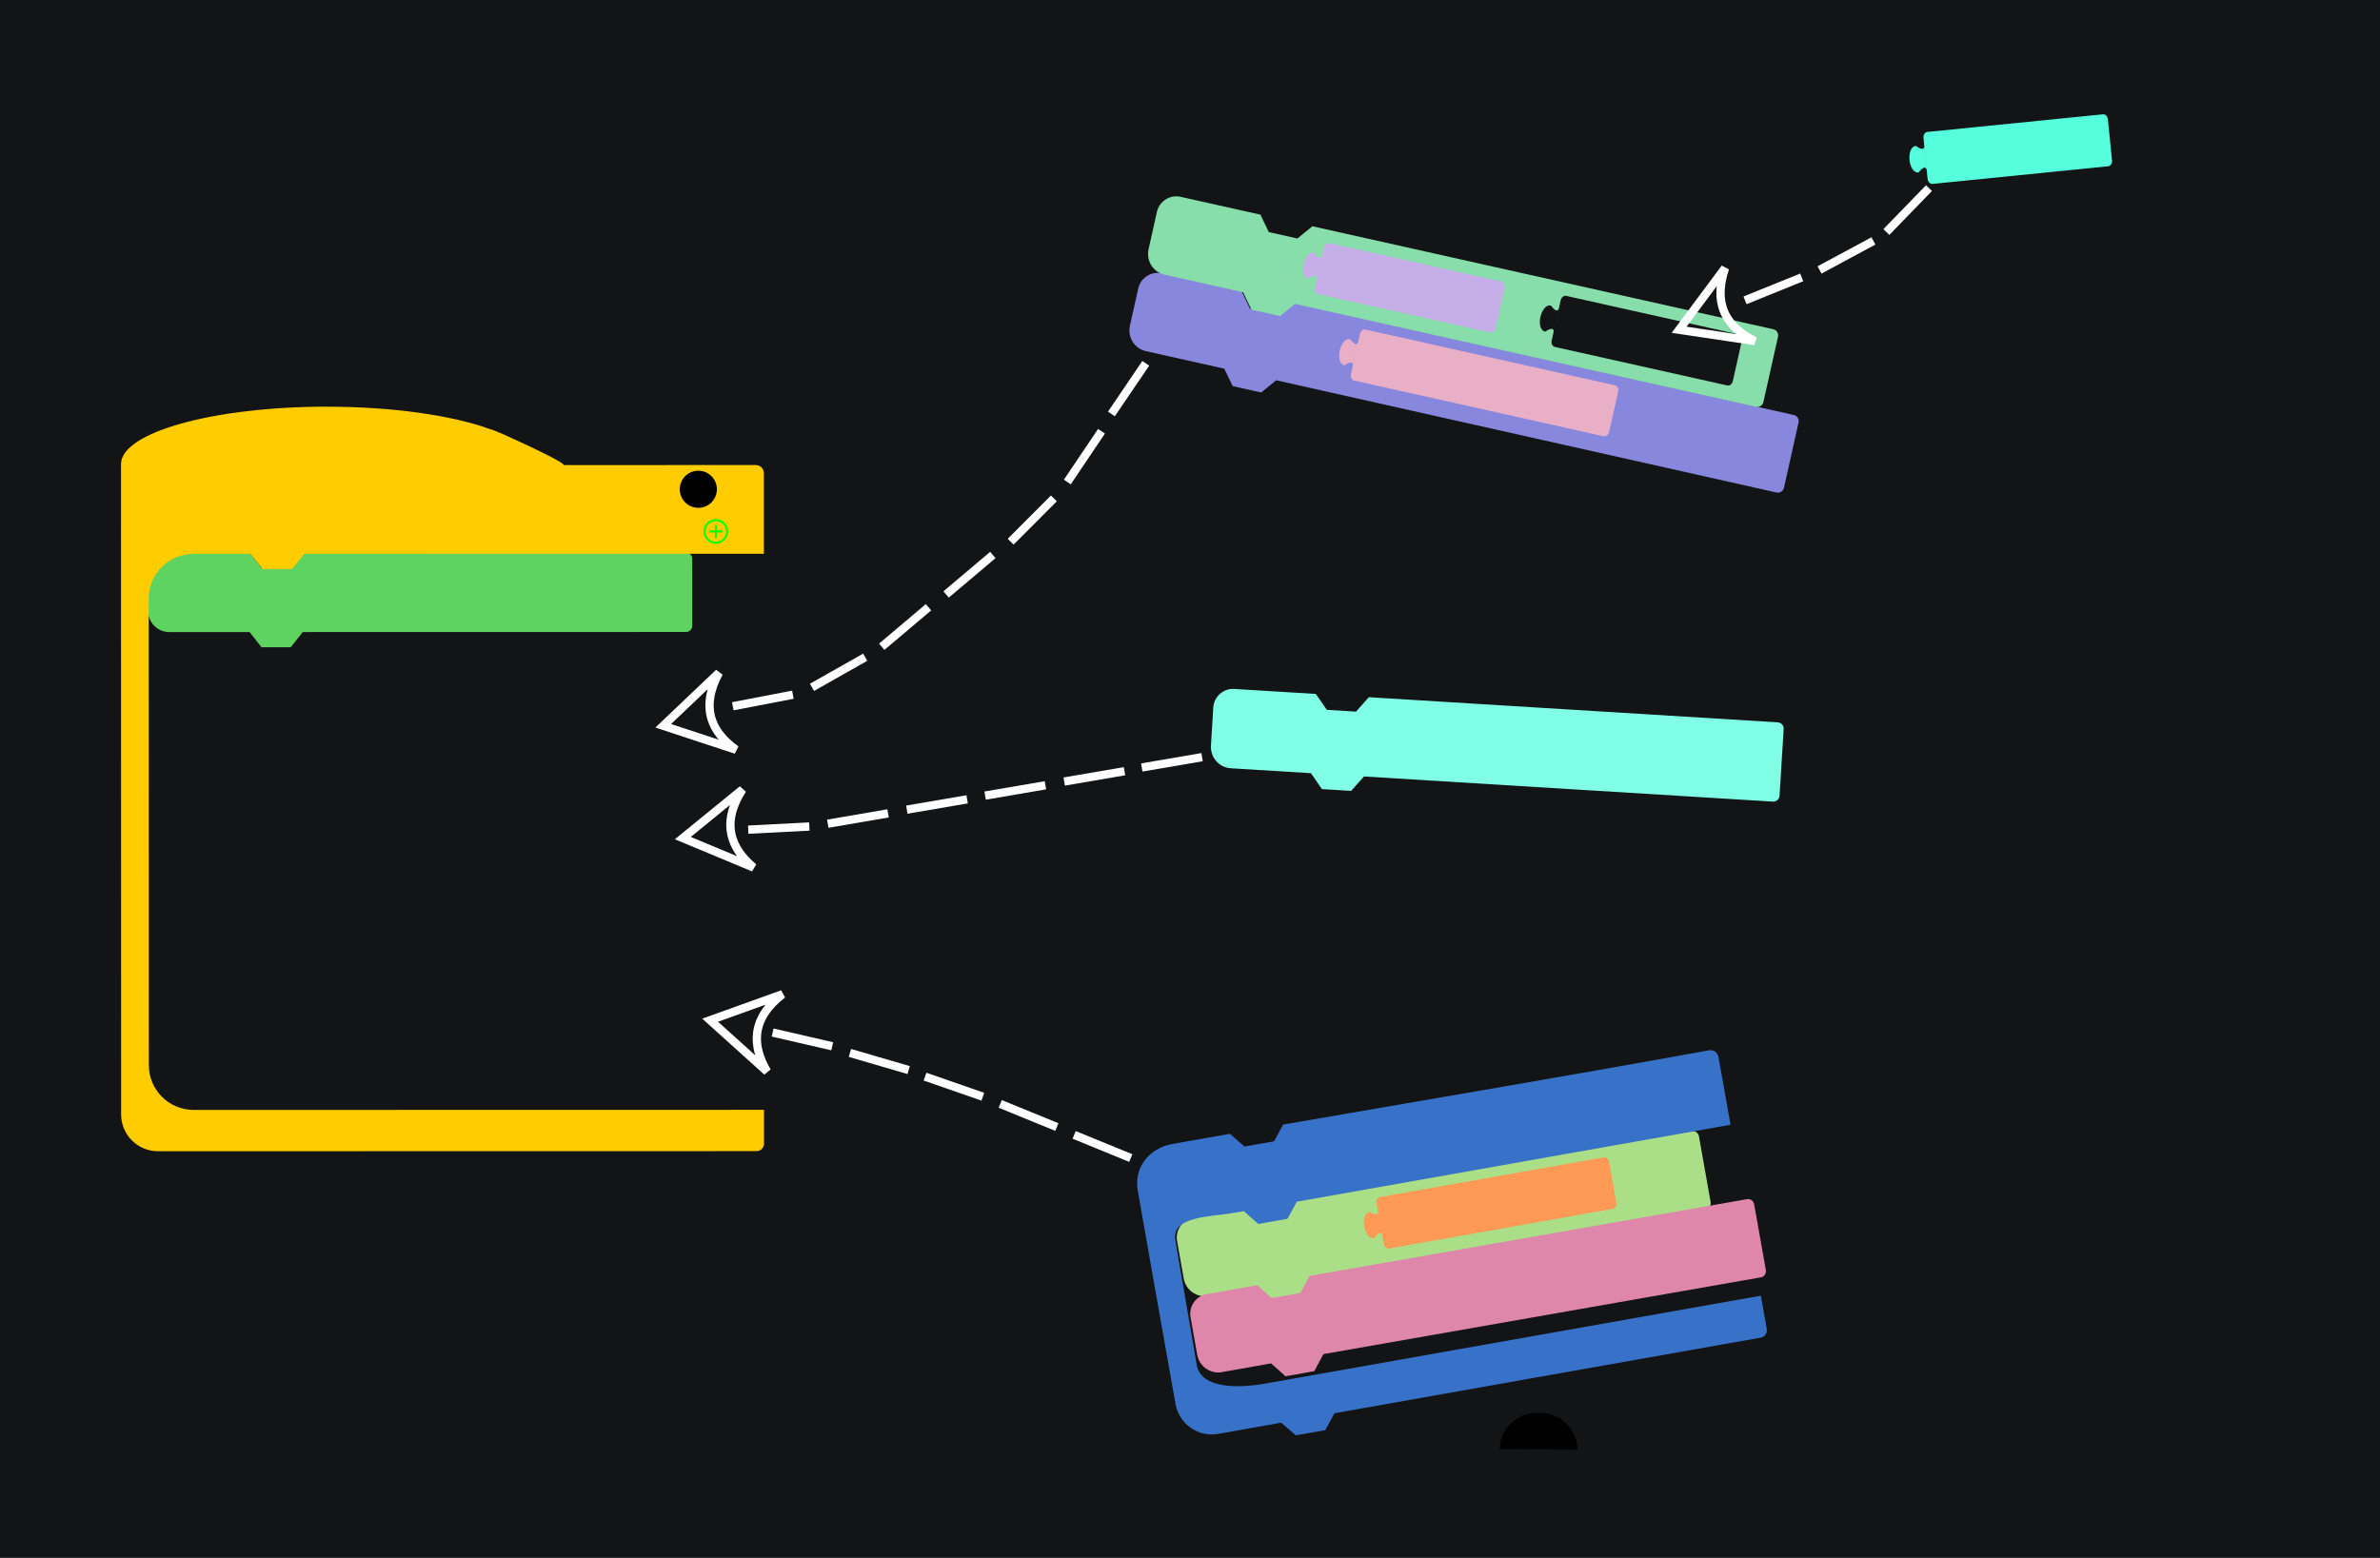 <?xml version="1.0" encoding="UTF-8"?>
<!-- Created with Inkscape (http://www.inkscape.org/) -->
<svg width="287.79mm" height="188.43mm" version="1.1" viewBox="0 0 287.79 188.43" xmlns="http://www.w3.org/2000/svg">
 <g transform="translate(-4.425 -9.43)">
  <g>
   <rect x="4.425" y="9.43" width="287.79" height="188.43" rx="0" fill="#131415" stroke-width=".265"/>
   <path d="m148.68 156.75c-1.295 0.23-2.155 1.479-1.922 2.792l0.804 4.529c0.25 1.409 1.58 2.351 2.97 2.104l5.965-1.058 1.74 1.557 3.484-0.618 1.098-2.061 47.851-8.299c0.407-0.072 0.677-0.465 0.604-0.877l-1.412-7.963c-0.073-0.412-0.462-0.688-0.869-0.616l-47.851 8.299-1.098 2.061-3.484 0.618-1.74-1.557z" fill="#aade87"/>
   <path d="m150.31 165.97c-1.295 0.23-2.155 1.479-1.922 2.792l0.804 4.529c0.25 1.409 1.58 2.351 2.97 2.104l5.965-1.058 1.74 1.557 3.484-0.618 1.098-2.061 52.899-9.287c0.407-0.072 0.677-0.465 0.604-0.877l-1.412-7.963c-0.073-0.412-0.462-0.688-0.869-0.616l-52.899 9.287-1.098 2.061-3.484 0.618-1.74-1.557z" fill="#de87aa"/>
   <path d="m144.91 42.494c-1.283-0.287-2.559 0.535-2.849 1.836l-1.003 4.489c-0.312 1.397 0.552 2.779 1.93 3.086l9.484 2.119 1.006 2.107 3.454 0.772 1.807-1.478 60.511 13.576c0.403 0.09 0.804-0.168 0.895-0.577l1.764-7.893c0.091-0.409-0.161-0.813-0.565-0.903l-60.511-13.576-1.807 1.479-3.454-0.772-1.006-2.107z" fill="#8787de"/>
   <path d="m153.66 92.758c-1.312-0.081-2.442 0.932-2.524 2.262l-0.282 4.591c-0.088 1.429 0.984 2.657 2.393 2.743l9.7 0.597 1.326 1.922 3.532 0.217 1.551-1.745 49.459 3.043c0.412 0.025 0.767-0.293 0.793-0.711l0.497-8.072c0.026-0.418-0.288-0.777-0.7-0.803l-49.459-3.043-1.551 1.745-3.532-0.217-1.326-1.922z" fill="#80ffe6"/>
   <path d="m171.29 154.22c-0.292 0.052-0.475 0.388-0.411 0.753l0.7 3.943c-5e-3 -0.027-0.011-0.057-0.02-0.088l0.033 0.186s-2e-3 -0.028-8e-3 -0.07l0.165 0.932c0.065 0.366 0.352 0.618 0.645 0.566l27.063-4.802c0.292-0.052 0.475-0.388 0.411-0.754l-0.87-4.901c-0.065-0.366-0.352-0.618-0.645-0.566zm0.269 4.608-0.506-2.853c0.018 0.227-0.066 0.601-1.014 0.038-1.223 0.217-0.676 3.389 0.564 3.177 0.664-0.96 0.885-0.621 0.957-0.361zm-0.506-2.853c-7e-3 -0.077-0.025-0.138-0.025-0.138z" fill="#f95"/>
   <path transform="matrix(.265 0 0 .265 4.425 9.43)" d="m536.85 89.605c-4.187-0.065-7.998 2.851-8.959 7.152l-3.791 16.967c-1.179 5.279 2.088 10.503 7.297 11.666l35.848 8.01 3.801 7.963 13.055 2.918 6.83-5.588 210.33 46.998c1.524 0.34 3.038-0.635 3.383-2.18l6.664-29.83c0.345-1.544-0.609-3.071-2.133-3.412l-210.33-47-6.832 5.588-13.053-2.918-3.803-7.963-36.496-8.156c-0.606-0.136-1.212-0.206-1.81-0.215zm177.41 45.398c0.136-0.004 0.273 0.008 0.41 0.039l78.709 17.588c1.095 0.245 1.73 1.543 1.424 2.912l-4.102 18.361c-0.306 1.369-1.434 2.276-2.529 2.031l-78.709-17.588c-1.095-0.245-1.73-1.545-1.424-2.914l0.779-3.49c-0.039 0.157-0.072 0.258-0.072 0.258l0.154-0.695c0.128-1.009-0.15-2.514-3.863-0.133-4.635-1.065-1.92-12.926 2.66-11.902 2.486 3.346 3.326 2.164 3.592 1.346l0.115-0.518s-0.026 0.238-0.115 0.518l-2.389 10.689c-0.015 0.122-0.036 0.238-0.059 0.338l3.301-14.771c0.268-1.198 1.163-2.041 2.117-2.068z" fill="#87deaa"/>
   <path d="m165.17 38.827c-0.29-0.065-0.588 0.174-0.669 0.537l-0.873 3.908c6e-3 -0.026 0.012-0.057 0.016-0.089l-0.041 0.184s9e-3 -0.027 0.019-0.068l-0.206 0.923c-0.081 0.362 0.087 0.706 0.377 0.771l20.825 4.653c0.29 0.065 0.588-0.175 0.669-0.537l1.086-4.858c0.081-0.362-0.087-0.706-0.377-0.77zm-1.527 4.356 0.632-2.828c-0.07 0.217-0.293 0.529-0.95-0.356-1.212-0.271-1.93 2.867-0.704 3.149 0.982-0.63 1.056-0.232 1.022 0.035zm0.632-2.828c0.024-0.074 0.03-0.137 0.03-0.137z" fill="#c6afe9"/>
   <path d="m169.54 49.289c-0.29-0.065-0.588 0.174-0.669 0.537l-0.873 3.908c6e-3 -0.026 0.012-0.057 0.016-0.089l-0.041 0.184s9e-3 -0.027 0.019-0.068l-0.206 0.923c-0.081 0.362 0.087 0.706 0.377 0.771l30.175 6.743c0.29 0.065 0.588-0.175 0.669-0.537l1.086-4.858c0.081-0.362-0.087-0.706-0.377-0.77zm-1.527 4.356 0.632-2.828c-0.07 0.217-0.293 0.529-0.95-0.356-1.212-0.271-1.93 2.867-0.704 3.149 0.982-0.63 1.056-0.232 1.022 0.035zm0.632-2.828c0.024-0.074 0.03-0.137 0.03-0.137z" fill="#e9afc6"/>
   <path d="m237.48 25.389c-0.296 0.03-0.503 0.351-0.466 0.72l0.4 3.984c-3e-3 -0.027-7e-3 -0.058-0.013-0.09l0.019 0.188s1.9e-4 -0.028-3e-3 -0.071l0.095 0.941c0.037 0.369 0.305 0.643 0.6 0.613l21.232-2.132c0.296-0.03 0.503-0.351 0.466-0.72l-0.497-4.953c-0.037-0.369-0.305-0.643-0.6-0.613zm-0.079 4.615-0.29-2.884c1e-3 0.228-0.111 0.595-1.014-0.039-1.236 0.124-0.93 3.329 0.322 3.211 0.734-0.907 0.929-0.552 0.981-0.288zm-0.29-2.884c-7.5e-4 -0.078-0.014-0.139-0.014-0.139z" fill="#5fd"/>
   <path d="m148.42 147.4c-0.77 0.137-1.544 0.274-2.322 0.412-2.631 0.515-4.607 2.73-4.087 5.662 1.821 10.419 2.708 15.341 4.56 25.779 0.43 2.422 2.742 4.038 5.164 3.608l7.614-1.351 1.757 1.53 3.572-0.63 1.11-2.043 51.554-9.148c0.486-0.086 0.81-0.55 0.724-1.036l-0.717-4.038-59.957 10.638c-2.96 0.525-7.745 0.718-8.253-2.246l-2.584-15.075c-0.508-2.963 4.208-2.825 7.169-3.35l1.096-0.195 1.759 1.554 3.532-0.627 1.117-2.064 52.452-9.307-1.457-8.21c-0.095-0.534-0.605-0.891-1.139-0.796-19.156 3.468-33.555 5.867-51.5 8.982l-1.1 2.025-3.572 0.63-1.761-1.534c-2.67 0.467-1.978 0.34-4.732 0.83z" fill="#3771c8"/>
  </g>
  <g transform="translate(-80.871 13.603)">
   <path d="m105.58 62.674c-1.315 6.2e-5 -2.38 1.081-2.38 2.413l8.6e-4 4.6c3.1e-4 1.431 1.145 2.591 2.557 2.591l9.719-0.002 1.442 1.837 3.539-6.58e-4 1.441-1.837 46.359-0.009c0.413-1.21e-4 0.748-0.34 0.748-0.758l-2e-3 -8.087c-1e-4 -0.419-0.335-0.758-0.748-0.758l-46.359 0.009-1.441 1.837-3.539 6.59e-4 -1.442-1.837z" fill="#5fd35f"/>
   <path d="m124.82 45.015c-13.748 0.003-24.893 3.116-24.892 6.955 0.004 0.039 8e-3 0.078 0.014 0.117l-0.014-6e-6 0.015 78.531c2.86e-4 2.46 1.995 4.454 4.455 4.454l72.387-0.013c0.493-1.1e-4 0.893-0.4 0.893-0.894l-7.6e-4 -4.102-68.955 0.013c-3.007 5.6e-4 -5.428-2.419-5.428-5.426l-0.011-56.405c-5.7e-4 -3.007 2.419-5.428 5.426-5.428l6.869-0.001 1.461 1.837 3.587-6.66e-4 1.461-1.837 55.578-0.01-2e-3 -9.748c-7e-5 -0.543-0.44-0.983-0.983-0.983l-23.195 0.004c-0.063-0.1-0.243-0.241-0.564-0.435-1.266-0.767-4.721-2.374-6.643-3.23-0.819-0.365-1.359-0.593-1.705-0.676-4.708-1.716-12.01-2.721-19.753-2.721z" fill="#fc0"/>
   <g transform="matrix(.754 .006 -.006 .754 63.356 -51.959)">
    <circle cx="142.21" cy="140.73" r="2.977"/>
    <path x="135.963" y="143.9" width="12.502" height="5.854" d="m142.2 143.9a6.064 6.064 43.047 0 1 6.267 5.854h-12.502a6.047 6.047 136.8 0 1 6.234-5.854z"/>
    <g transform="matrix(1.867 0 0 1.867 -129.3 -88.867)">
     <circle cx="146.96" cy="126.59" r=".972" fill="none" stroke="#0f0" stroke-width=".175"/>
     <g transform="translate(.066 -.014)" fill="#0f0">
      <rect transform="scale(1,-1)" x="146.33" y="-126.69" width="1.124" height=".175" ry="0"/>
      <rect transform="matrix(0,1,1,0,0,0)" x="126.04" y="146.81" width="1.124" height=".175" ry="0"/>
     </g>
    </g>
   </g>
  </g>
  <g fill="none" stroke="#fff">
   <path d="m237.68 32.184-5.153 5.309"/>
   <path d="m142.97 53.374-4.151 6.124"/>
   <path d="m137.62 61.593-4.134 6.136"/>
   <path d="m131.86 69.714-5.226 5.236"/>
   <path d="m124.48 76.558-5.652 4.774"/>
   <path d="m149.78 101.01-7.292 1.25"/>
   <path d="m141.16 149.5-6.848-2.801"/>
   <path d="m132.22 145.75-6.848-2.801"/>
   <path d="m123.27 142.08-6.989-2.427"/>
   <path d="m114.3 138.86-7.101-2.077"/>
   <path d="m105.06 135.98-7.209-1.661"/>
   <path d="m140.4 102.71-7.292 1.25"/>
   <path d="m130.84 104.41-7.292 1.25"/>
   <path d="m121.37 106.11-7.292 1.25"/>
   <path d="m111.81 107.81-7.292 1.25"/>
   <path d="m102.29 109.4-7.388 0.38"/>
   <path d="m116.7 82.88-5.652 4.774"/>
   <path d="m109.05 88.921-6.439 3.644"/>
   <path d="m100.3 93.456-7.265 1.398"/>
   <path d="m230.96 38.573-6.516 3.505"/>
   <path d="m222.29 42.98-6.857 2.776"/>
   <path d="m213.02 41.851c-0.75 2.22-0.73 4.113 0.071 5.672 0.656 1.277 1.835 2.33 3.544 3.158l-9.171-1.366z"/>
   <path d="m91.365 90.802c-1.115 2.061-1.417 3.929-0.892 5.602 0.43 1.369 1.413 2.607 2.957 3.713l-8.806-2.901z"/>
   <path d="m94.203 104.92c-1.269 1.97-1.712 3.81-1.316 5.517 0.324 1.398 1.21 2.708 2.665 3.928l-8.559-3.565z"/>
   <path d="m99.05 129.68c-1.852 1.436-2.882 3.024-3.076 4.766-0.159 1.426 0.241 2.956 1.207 4.59l-6.886-6.208z"/>
  </g>
 </g>
</svg>

